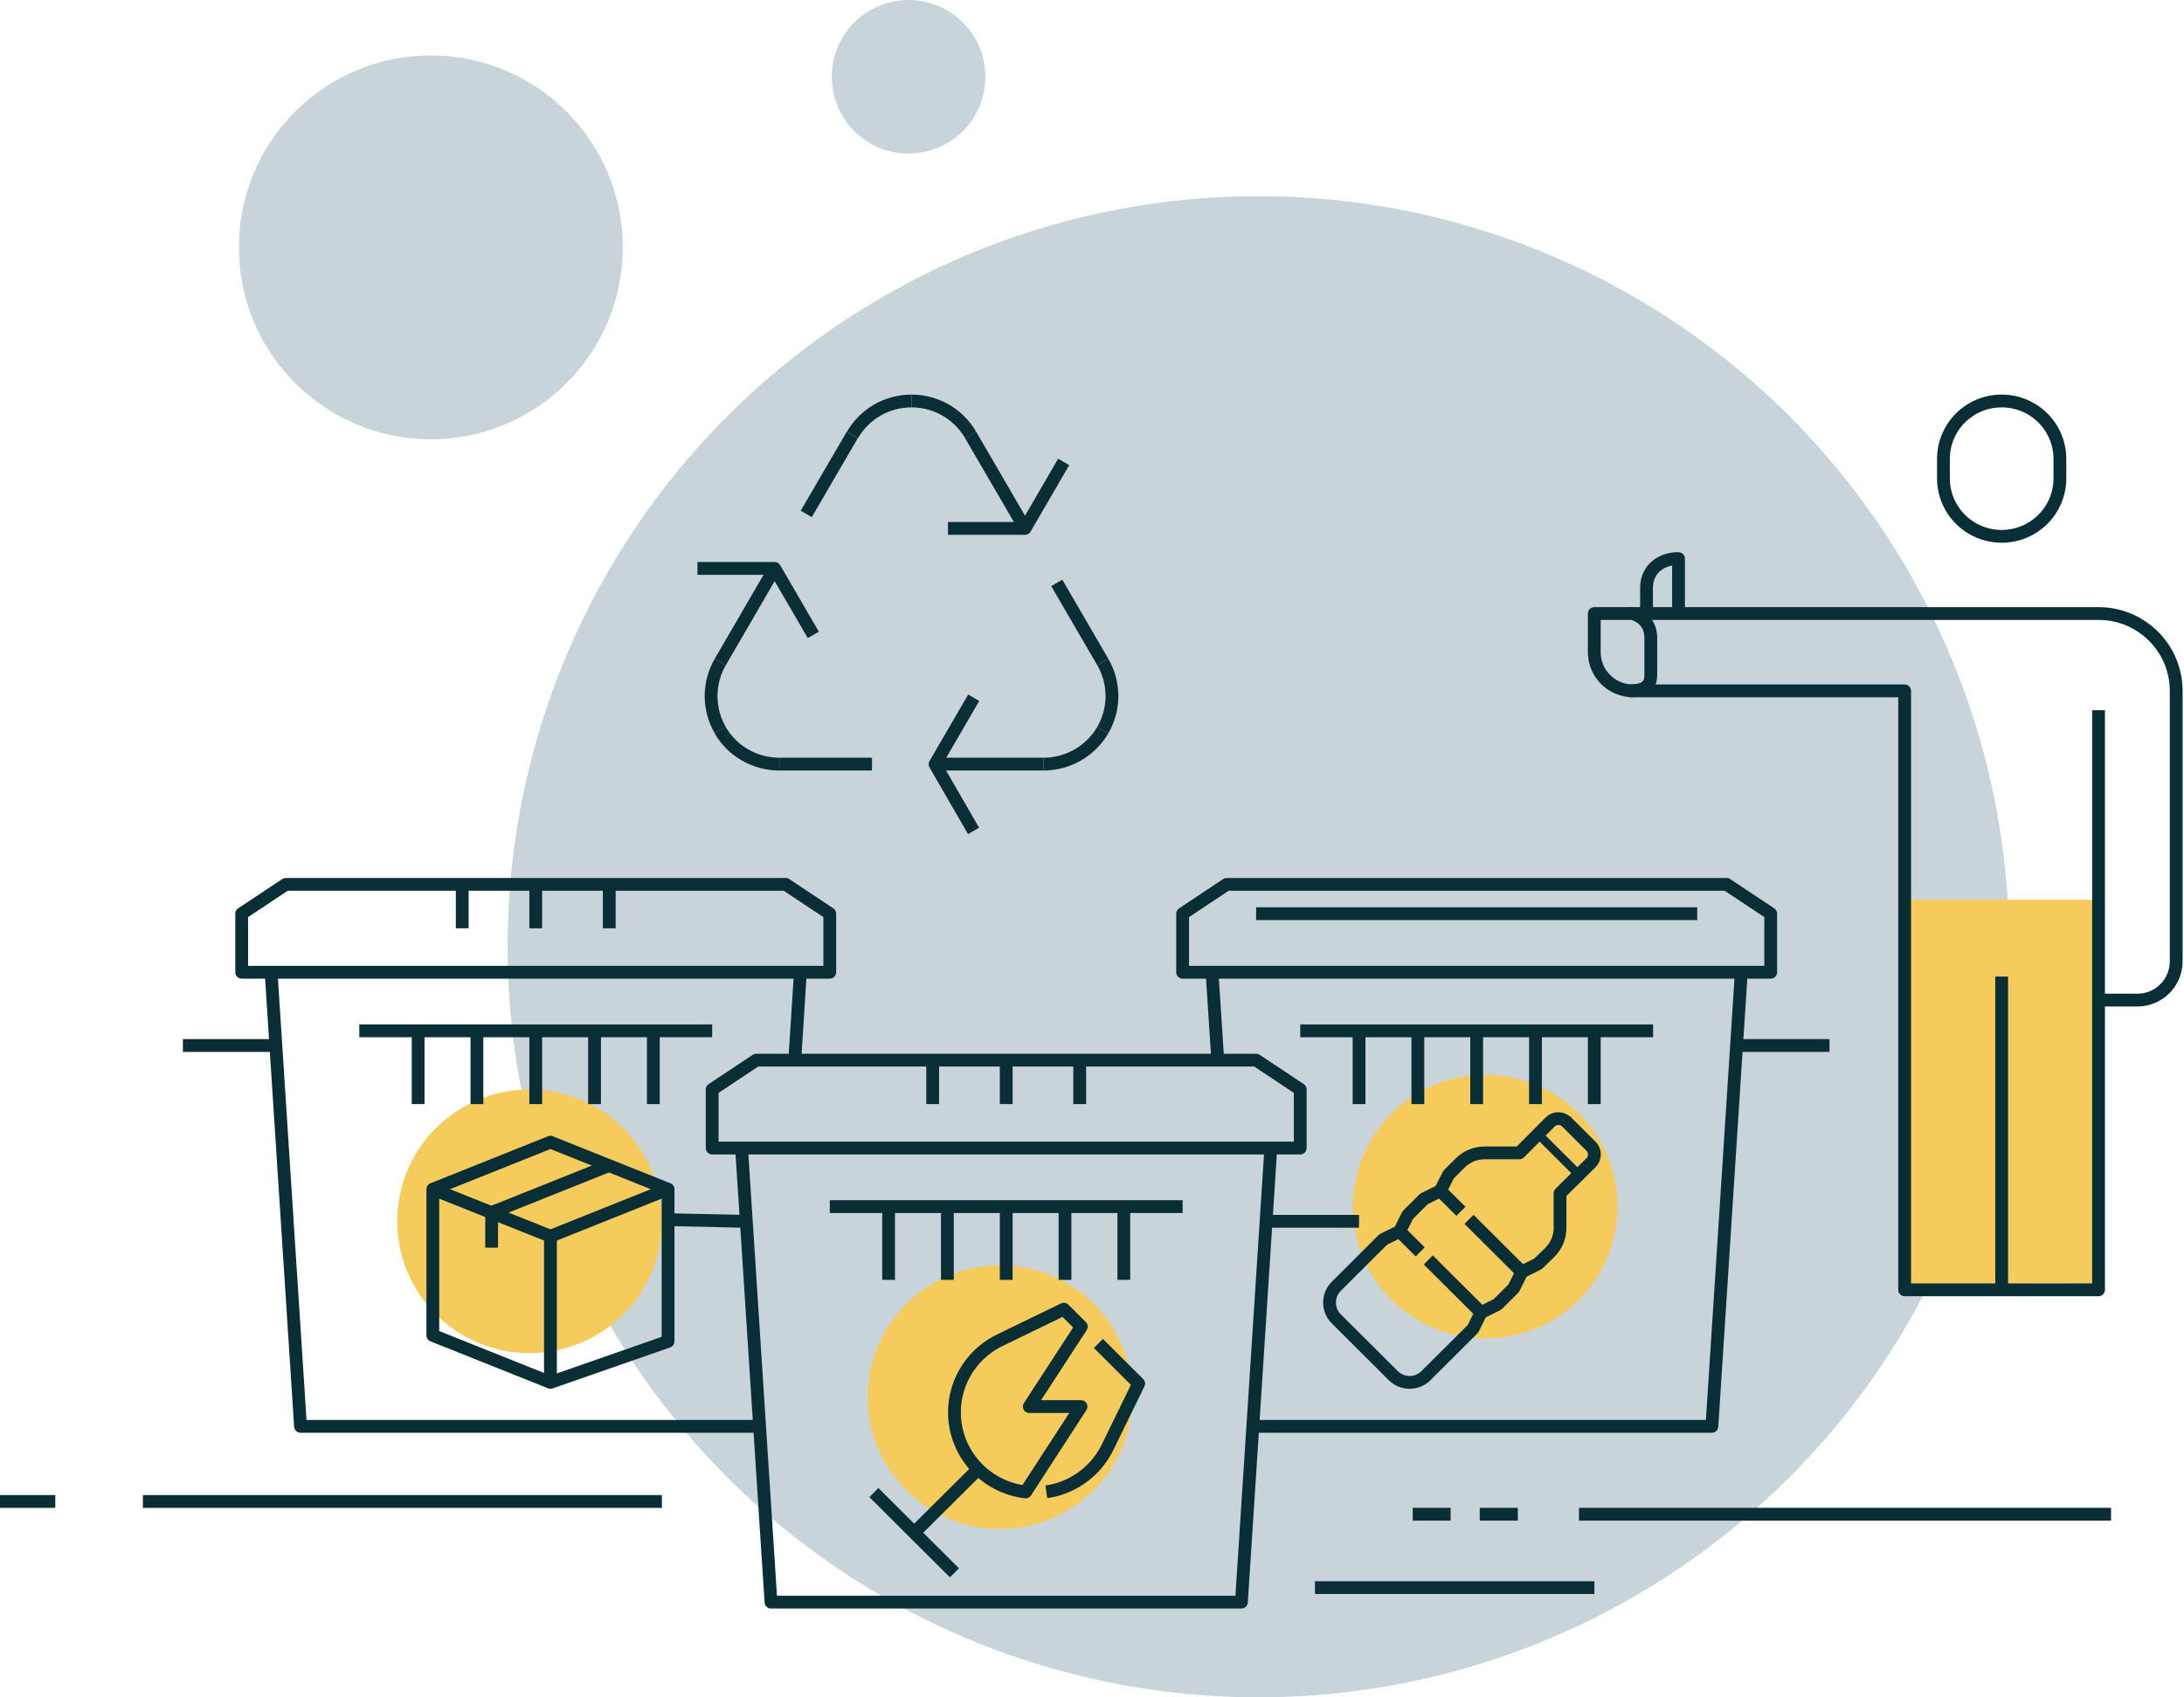 <svg width="512" height="398" viewBox="0 0 512 398" fill="none" xmlns="http://www.w3.org/2000/svg">
<circle cx="295" cy="222" r="176" fill="#C8D4DA"/>
<circle cx="101" cy="58" r="45" fill="#C8D4DA"/>
<circle cx="213" cy="18" r="18" fill="#C8D4DA"/>
<path d="M447 211H492C492 211 492 304.276 492 301.957C492 299.639 447 301.957 447 301.957V211Z" fill="#F5CB5C"/>
<path d="M348.177 313.853C365.309 313.853 379.196 300.012 379.196 282.939C379.196 265.866 365.309 252.026 348.177 252.026C331.045 252.026 317.157 265.866 317.157 282.939C317.157 300.012 331.045 313.853 348.177 313.853Z" fill="#F5CB5C"/>
<path d="M234.439 358.505C251.57 358.505 265.458 344.665 265.458 327.592C265.458 310.519 251.57 296.679 234.439 296.679C217.307 296.679 203.419 310.519 203.419 327.592C203.419 344.665 217.307 358.505 234.439 358.505Z" fill="#F5CB5C"/>
<path d="M124.147 317.288C141.279 317.288 155.166 303.447 155.166 286.374C155.166 269.301 141.279 255.461 124.147 255.461C107.015 255.461 93.127 269.301 93.127 286.374C93.127 303.447 107.015 317.288 124.147 317.288Z" fill="#F5CB5C"/>
<path d="M157 286L173.847 286.374" stroke="#0A2E36" stroke-width="3" stroke-miterlimit="10" stroke-linejoin="round"/>
<path d="M194.527 282.939H277.246" stroke="#0A2E36" stroke-width="3" stroke-miterlimit="10" stroke-linejoin="round"/>
<path d="M318.605 286.374H297.925" stroke="#0A2E36" stroke-width="3" stroke-miterlimit="10" stroke-linejoin="round"/>
<path d="M304.818 269.2V255.461L294.479 248.591H177.294L166.954 255.461V269.2H304.818Z" stroke="#0A2E36" stroke-width="3" stroke-miterlimit="10" stroke-linejoin="round"/>
<path d="M297.925 269.2L291.032 375.679H180.74L173.847 269.2" stroke="#0A2E36" stroke-width="3" stroke-miterlimit="10" stroke-linejoin="round"/>
<path d="M218.653 248.591V258.896" stroke="#0A2E36" stroke-width="3" stroke-miterlimit="10" stroke-linejoin="round"/>
<path d="M235.886 248.591V258.896" stroke="#0A2E36" stroke-width="3" stroke-miterlimit="10" stroke-linejoin="round"/>
<path d="M253.12 248.591V258.896" stroke="#0A2E36" stroke-width="3" stroke-miterlimit="10" stroke-linejoin="round"/>
<path d="M208.313 282.939V300.114" stroke="#0A2E36" stroke-width="3" stroke-miterlimit="10" stroke-linejoin="round"/>
<path d="M222.1 282.939V300.114" stroke="#0A2E36" stroke-width="3" stroke-miterlimit="10" stroke-linejoin="round"/>
<path d="M235.886 282.939V300.114" stroke="#0A2E36" stroke-width="3" stroke-miterlimit="10" stroke-linejoin="round"/>
<path d="M249.673 282.939V300.114" stroke="#0A2E36" stroke-width="3" stroke-miterlimit="10" stroke-linejoin="round"/>
<path d="M263.459 282.939V300.114" stroke="#0A2E36" stroke-width="3" stroke-miterlimit="10" stroke-linejoin="round"/>
<path d="M455.608 112.16C455.608 119.683 461.709 125.762 469.257 125.762C476.805 125.762 482.905 119.683 482.905 112.16V107.627C482.905 100.104 476.805 94.025 469.257 94.025C461.709 94.025 455.608 100.104 455.608 107.627V112.16Z" stroke="#0A2E36" stroke-width="3" stroke-miterlimit="10" stroke-linejoin="round"/>
<path d="M491.97 166.534V302.449H446.509V162H382.85C377.818 162 373.751 157.947 373.751 152.932V143.864H491.97C501.999 143.864 510.168 151.97 510.168 162C510.168 173.644 510.168 191.711 510.168 225.441C510.168 230.456 506.101 234.509 501.069 234.509H491.97" stroke="#0A2E36" stroke-width="3" stroke-miterlimit="10" stroke-linejoin="round"/>
<path d="M393.5 144V131C391.5 130.833 386 132 386 138C386 141.6 386 141.833 386 144" stroke="#0A2E36" stroke-width="3" stroke-linejoin="round"/>
<path d="M382 144C382 143.5 387 144.5 387 149.5C387 154.5 387 156.5 387 158C387 159.5 387 162 382 162" stroke="#0A2E36" stroke-width="3"/>
<path d="M469.257 301.509V229" stroke="#0A2E36" stroke-width="3" stroke-miterlimit="10" stroke-linejoin="round"/>
<path d="M363.342 293.656C364.859 292.145 365.72 290.084 365.72 287.954V279.814L372.993 272.635C373.51 272.12 373.785 271.433 373.785 270.712C373.785 269.99 373.51 269.303 372.993 268.788L367.271 263.086C366.754 262.605 366.065 262.296 365.341 262.296C364.617 262.296 363.928 262.571 363.411 263.086L356.208 270.334H348.039C345.902 270.334 343.834 271.192 342.318 272.704L339.595 275.417L337.665 279.23L333.839 281.119L330.013 284.932L328.118 288.744L324.292 290.633L313.263 301.625C311.16 303.72 311.16 307.155 313.263 309.25L326.636 322.577C328.738 324.672 332.185 324.672 334.287 322.577L345.316 311.586L347.212 307.773L351.038 305.884L354.863 302.071L356.759 298.259L360.585 296.335L363.342 293.656Z" stroke="#0A2E36" stroke-width="3" stroke-miterlimit="10" stroke-linejoin="round"/>
<path d="M360.619 265.971L370.166 275.486" stroke="#0A2E36" stroke-width="2" stroke-miterlimit="10" stroke-linejoin="round"/>
<path d="M337.699 279.264L342.49 284.039" stroke="#0A2E36" stroke-width="3" stroke-miterlimit="10" stroke-linejoin="round"/>
<path d="M344.386 285.928L356.794 298.293" stroke="#0A2E36" stroke-width="3" stroke-miterlimit="10" stroke-linejoin="round"/>
<path d="M328.152 288.779L332.943 293.553" stroke="#0A2E36" stroke-width="3" stroke-miterlimit="10" stroke-linejoin="round"/>
<path d="M334.839 295.442L347.247 307.808" stroke="#0A2E36" stroke-width="3" stroke-miterlimit="10" stroke-linejoin="round"/>
<path d="M129.041 324.157V289.878L101.469 278.852" stroke="#0A2E36" stroke-width="3" stroke-miterlimit="10" stroke-linejoin="round"/>
<path d="M156.614 278.852L129.041 289.878" stroke="#0A2E36" stroke-width="3" stroke-miterlimit="10" stroke-linejoin="round"/>
<path d="M142.828 273.288L115.255 284.313" stroke="#0A2E36" stroke-width="3" stroke-miterlimit="10" stroke-linejoin="round"/>
<path d="M115.255 284.313V292.557" stroke="#0A2E36" stroke-width="3" stroke-miterlimit="10" stroke-linejoin="round"/>
<path d="M156.614 314.54L129.041 324.157L101.469 313.131V278.852L129.041 267.826L156.614 278.852V314.54Z" stroke="#0A2E36" stroke-width="3" stroke-miterlimit="10" stroke-linejoin="round"/>
<path d="M199.8 101.993L189.012 120.507" stroke="#0A2E36" stroke-width="3" stroke-miterlimit="10" stroke-linejoin="round"/>
<path d="M213.69 94.025C207.969 94.025 202.695 97.047 199.835 101.993" stroke="#0A2E36" stroke-width="3" stroke-miterlimit="10" stroke-linejoin="round"/>
<path d="M227.545 101.993C224.685 97.047 219.411 94.025 213.69 94.025" stroke="#0A2E36" stroke-width="3" stroke-miterlimit="10" stroke-linejoin="round"/>
<path d="M240.298 123.908L227.545 101.993" stroke="#0A2E36" stroke-width="3" stroke-miterlimit="10" stroke-linejoin="round"/>
<path d="M258.531 171.205C261.391 166.259 261.391 160.179 258.531 155.233" stroke="#0A2E36" stroke-width="3" stroke-miterlimit="10" stroke-linejoin="round"/>
<path d="M244.641 179.174C250.362 179.174 255.67 176.117 258.53 171.205" stroke="#0A2E36" stroke-width="3" stroke-miterlimit="10" stroke-linejoin="round"/>
<path d="M219.205 179.174H244.641" stroke="#0A2E36" stroke-width="3" stroke-miterlimit="10" stroke-linejoin="round"/>
<path d="M168.815 171.205C171.676 176.151 176.984 179.174 182.705 179.174" stroke="#0A2E36" stroke-width="3" stroke-miterlimit="10" stroke-linejoin="round"/>
<path d="M168.85 155.233C165.989 160.179 165.989 166.259 168.85 171.205" stroke="#0A2E36" stroke-width="3" stroke-miterlimit="10" stroke-linejoin="round"/>
<path d="M249.362 108.313L240.298 123.907H222.238" stroke="#0A2E36" stroke-width="3" stroke-miterlimit="10" stroke-linejoin="round"/>
<path d="M190.667 148.878L181.602 133.284H163.507" stroke="#0A2E36" stroke-width="3" stroke-miterlimit="10" stroke-linejoin="round"/>
<path d="M228.235 194.836L219.205 179.208L228.269 163.614" stroke="#0A2E36" stroke-width="3" stroke-miterlimit="10" stroke-linejoin="round"/>
<path d="M258.53 155.233L247.742 136.685" stroke="#0A2E36" stroke-width="3" stroke-miterlimit="10" stroke-linejoin="round"/>
<path d="M182.705 179.174H204.418" stroke="#0A2E36" stroke-width="3" stroke-miterlimit="10" stroke-linejoin="round"/>
<path d="M181.602 133.284L168.85 155.233" stroke="#0A2E36" stroke-width="3" stroke-miterlimit="10" stroke-linejoin="round"/>
<path d="M42.876 245.156H63.556" stroke="#0A2E36" stroke-width="3" stroke-miterlimit="10" stroke-linejoin="round"/>
<path d="M84.235 241.722H166.954" stroke="#0A2E36" stroke-width="3" stroke-miterlimit="10" stroke-linejoin="round"/>
<path d="M194.527 227.982V214.243L184.187 207.373H67.002L56.662 214.243V227.982H194.527Z" stroke="#0A2E36" stroke-width="3" stroke-miterlimit="10" stroke-linejoin="round"/>
<path d="M177.294 334.462H70.449L63.556 227.982" stroke="#0A2E36" stroke-width="3" stroke-miterlimit="10" stroke-linejoin="round"/>
<path d="M187.634 227.982L186.324 248.591" stroke="#0A2E36" stroke-width="3" stroke-miterlimit="10" stroke-linejoin="round"/>
<path d="M108.362 207.373V217.678" stroke="#0A2E36" stroke-width="3" stroke-miterlimit="10" stroke-linejoin="round"/>
<path d="M125.595 207.373V217.678" stroke="#0A2E36" stroke-width="3" stroke-miterlimit="10" stroke-linejoin="round"/>
<path d="M142.828 207.373V217.678" stroke="#0A2E36" stroke-width="3" stroke-miterlimit="10" stroke-linejoin="round"/>
<path d="M98.022 241.722V258.896" stroke="#0A2E36" stroke-width="3" stroke-miterlimit="10" stroke-linejoin="round"/>
<path d="M111.808 241.722V258.896" stroke="#0A2E36" stroke-width="3" stroke-miterlimit="10" stroke-linejoin="round"/>
<path d="M125.595 241.722V258.896" stroke="#0A2E36" stroke-width="3" stroke-miterlimit="10" stroke-linejoin="round"/>
<path d="M139.381 241.722V258.896" stroke="#0A2E36" stroke-width="3" stroke-miterlimit="10" stroke-linejoin="round"/>
<path d="M153.167 241.722V258.896" stroke="#0A2E36" stroke-width="3" stroke-miterlimit="10" stroke-linejoin="round"/>
<path d="M428.896 245.156H408.217" stroke="#0A2E36" stroke-width="3" stroke-miterlimit="10" stroke-linejoin="round"/>
<path d="M387.537 241.722H304.819" stroke="#0A2E36" stroke-width="3" stroke-miterlimit="10" stroke-linejoin="round"/>
<path d="M294.479 334.462H401.324L408.217 227.982" stroke="#0A2E36" stroke-width="3" stroke-miterlimit="10" stroke-linejoin="round"/>
<path d="M284.139 227.982L285.483 248.591" stroke="#0A2E36" stroke-width="3" stroke-miterlimit="10" stroke-linejoin="round"/>
<path d="M373.751 241.722V258.896" stroke="#0A2E36" stroke-width="3" stroke-miterlimit="10" stroke-linejoin="round"/>
<path d="M359.964 241.722V258.896" stroke="#0A2E36" stroke-width="3" stroke-miterlimit="10" stroke-linejoin="round"/>
<path d="M346.178 241.722V258.896" stroke="#0A2E36" stroke-width="3" stroke-miterlimit="10" stroke-linejoin="round"/>
<path d="M332.392 241.722V258.896" stroke="#0A2E36" stroke-width="3" stroke-miterlimit="10" stroke-linejoin="round"/>
<path d="M318.605 241.722V258.896" stroke="#0A2E36" stroke-width="3" stroke-miterlimit="10" stroke-linejoin="round"/>
<path d="M404.77 207.373L415.11 214.243V227.982H277.246V214.243L287.585 207.373C326.647 207.373 365.709 207.373 404.77 207.373Z" stroke="#0A2E36" stroke-width="3" stroke-miterlimit="10" stroke-linejoin="round"/>
<path d="M294.479 214.243H397.877" stroke="#0A2E36" stroke-width="3" stroke-miterlimit="10" stroke-linejoin="round"/>
<path d="M214.311 359.399L229.165 344.629" stroke="#0A2E36" stroke-width="3" stroke-miterlimit="10" stroke-linejoin="round"/>
<path d="M204.867 349.987L223.754 368.81" stroke="#0A2E36" stroke-width="3" stroke-miterlimit="10" stroke-linejoin="round"/>
<path d="M241.298 329.825H253.43L240.436 349.85C231.061 348.751 223.754 340.816 223.754 331.164C223.754 323.539 228.338 316.978 234.887 314.025L249.397 306.983L253.499 311.071L241.298 329.825Z" stroke="#0A2E36" stroke-width="2" stroke-miterlimit="10" stroke-linejoin="round"/>
<path d="M245.295 349.815C251.81 348.888 257.255 344.663 259.875 338.893L266.94 324.432L257.496 315.021" stroke="#0A2E36" stroke-width="3" stroke-miterlimit="10" stroke-linejoin="round"/>
<path d="M241.298 329.825H253.43L240.436 349.85C231.061 348.751 223.754 340.816 223.754 331.164C223.754 323.539 228.338 316.978 234.887 314.025L249.397 306.983L253.499 311.071L241.298 329.825Z" stroke="#0A2E36" stroke-width="3" stroke-miterlimit="10" stroke-linejoin="round"/>
<path d="M308.265 372.279H373.785" stroke="#0A2E36" stroke-width="3" stroke-miterlimit="10" stroke-linejoin="round"/>
<path d="M370.167 355.07H494.899" stroke="#0A2E36" stroke-width="3" stroke-miterlimit="10" stroke-linejoin="round"/>
<path d="M155.166 352.082H33.501" stroke="#0A2E36" stroke-width="3" stroke-miterlimit="10" stroke-linejoin="round"/>
<path d="M12.959 352.082H0" stroke="#0A2E36" stroke-width="3" stroke-miterlimit="10" stroke-linejoin="round"/>
<path d="M331.185 355.07H340.077" stroke="#0A2E36" stroke-width="3" stroke-miterlimit="10" stroke-linejoin="round"/>
<path d="M346.901 355.07H355.828" stroke="#0A2E36" stroke-width="3" stroke-miterlimit="10" stroke-linejoin="round"/>
</svg>
